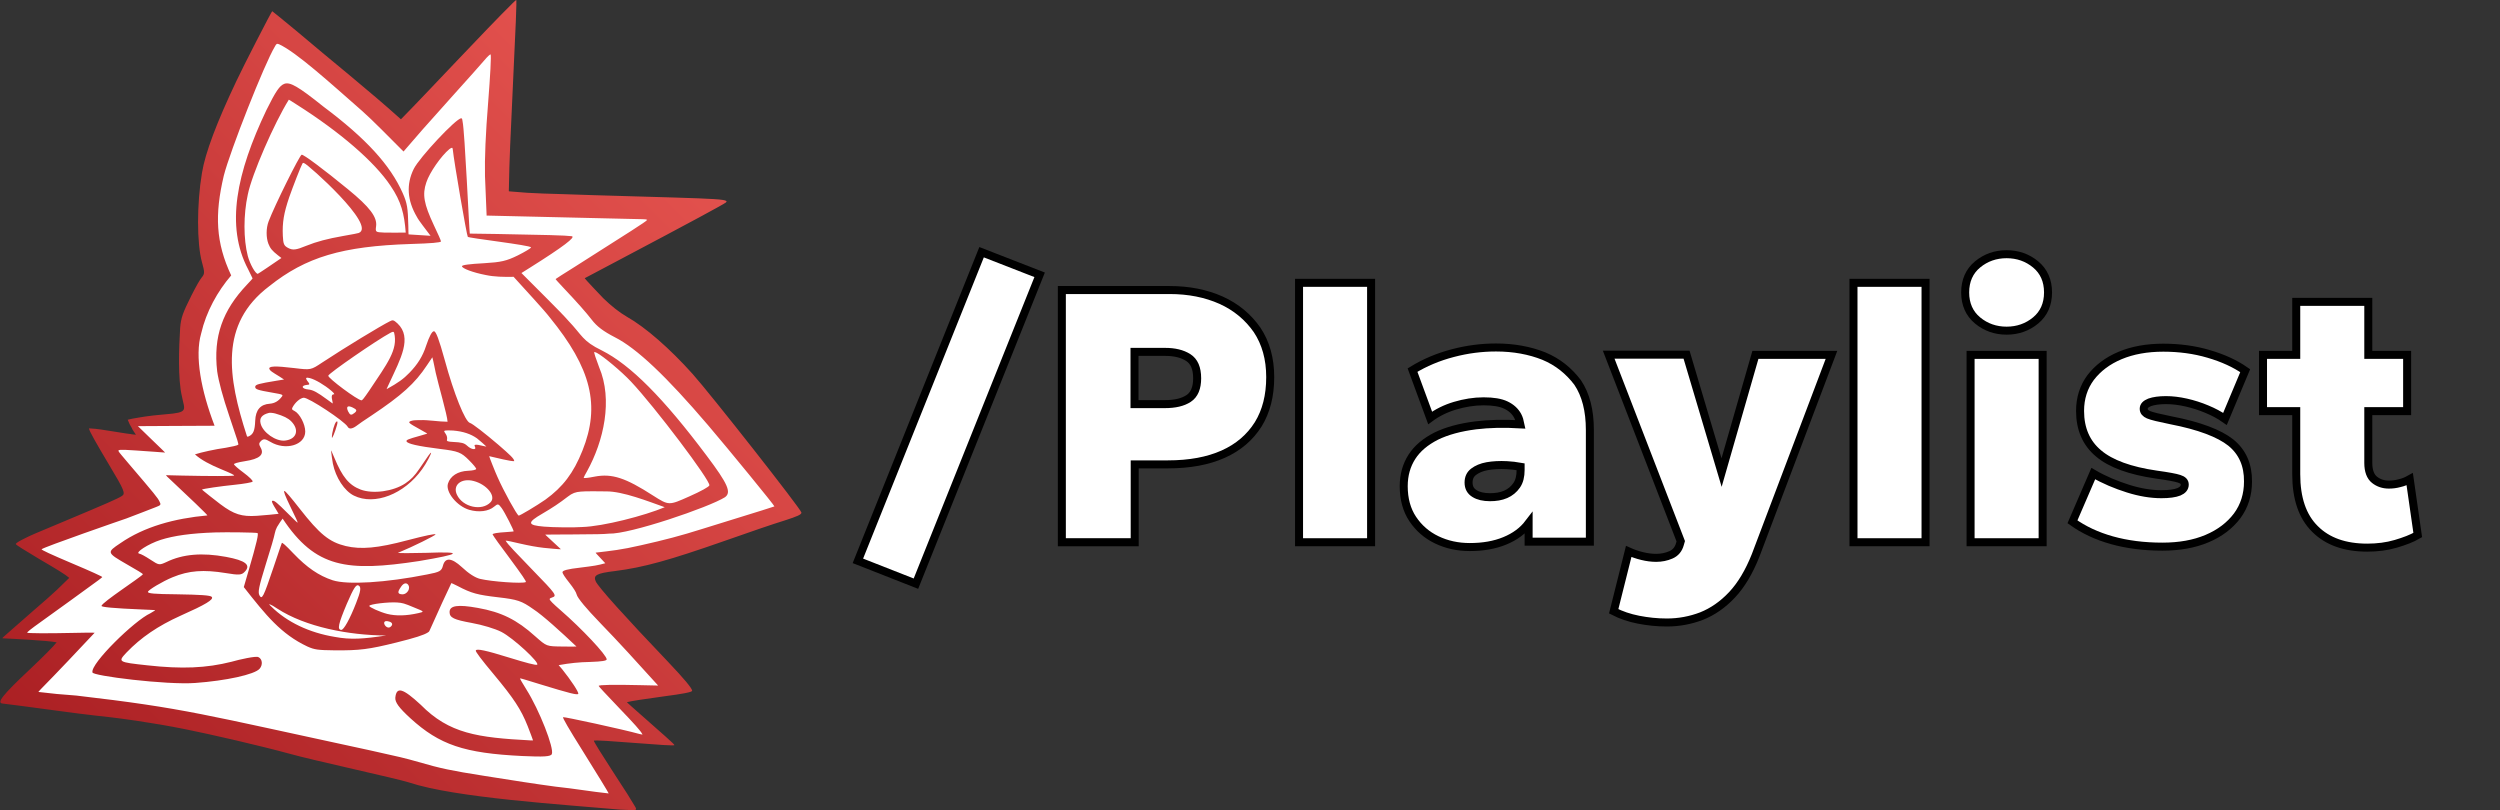 <?xml version="1.0" encoding="utf-8"?>
<!-- Generator: Adobe Illustrator 28.1.0, SVG Export Plug-In . SVG Version: 6.00 Build 0)  -->
<svg version="1.1" id="svg" xmlns="http://www.w3.org/2000/svg" xmlns:xlink="http://www.w3.org/1999/xlink" x="0px" y="0px"
	 viewBox="0 0 1249 404.9" style="enable-background:new 0 0 1249 404.9;" xml:space="preserve">
<rect x="0" y="0" width="1249" height="404.9" fill="#333333" stroke="none"/>
<style type="text/css">
	.st0{fill-rule:evenodd;clip-rule:evenodd;fill:#FFFFFF;}
	.st1{fill-rule:evenodd;clip-rule:evenodd;fill:url(#path0_00000085955645938829352770000009639624132778039459_);}
	.st2{fill:#FFFFFF;stroke:#000000;stroke-width:4;stroke-miterlimit:10;}
</style>
<polygon id="Fill_Color" class="st0" points="307.7,399.2 216.4,389.2 91.6,360.1 13.3,347.1 37.1,319.1 8.8,317.1 41.2,288.8 
	13.3,273.2 69.5,249.3 53,219.6 75.9,221 66.1,210.3 99.3,208.1 94.5,163.8 108.4,136.7 103.5,102.2 118.9,49.7 137.2,14.5 
	201,66.5 251.7,13.6 250.1,102.1 338,104.4 284,139 306.1,161.4 328.5,176.9 392.5,254.4 334.8,276 290.3,287 335.7,344 
	306.8,348.6 327.4,369.5 291.5,367.3 "/>
<g id="Icon">
	
		<linearGradient id="path0_00000059993905527429347890000001404019952295821501_" gradientUnits="userSpaceOnUse" x1="28.732" y1="2.861" x2="429.277" y2="403.406" gradientTransform="matrix(1 0 0 -1 0 406)">
		<stop  offset="0" style="stop-color:#A91E22"/>
		<stop  offset="1" style="stop-color:#F15E58"/>
	</linearGradient>
	
		<path id="path0" style="fill-rule:evenodd;clip-rule:evenodd;fill:url(#path0_00000059993905527429347890000001404019952295821501_);" d="
		M256.1,1.6c-13.7,13.5-42,44-55.8,58c-15.6-14.1-35.7-30.1-52.4-44.3C141,9.6,136.1,5.6,136,5.6c-0.3,0-14.6,27.8-17.9,34.9
		c-9.7,20.4-15.6,35.9-17.2,45.9c-2.6,15.4-2.6,35.2,0,44.6c1.4,5,1.4,5.8-0.1,7.6c-1,1.2-2.7,4.2-5.1,8.9
		c-4.4,8.8-5.3,11.3-5.7,16.3c-0.6,9.7-1.2,25.6,0.9,34.3c1.3,6.8,3.6,8-8.4,8.9c-9.2,0.8-11.8,1.4-16.5,2.2l-2.2,0.5l1,2.3
		c1.3,2.3,0.9,1.5,1.4,2.6l1.7,2.6L66,217c-1.1-0.3-0.7,0-7.2-1.1c-7.3-1.2-10.7-1.7-13-1.8l-1.3-0.1v0.2c0,0.9,3.3,6.8,10.1,18.2
		c7.5,12.5,8.2,14.2,6.3,15.4c-2.2,1.4-7.7,3.8-27.5,12.1c-17,7.1-17.5,7.3-21.1,9.1c-2.9,1.4-4.4,2.4-4.4,2.8s4.2,3,11.4,7.3
		c9.1,5.3,13.6,8.1,14.9,9.3l0.4,0.3c-10.5,10.4-9.2,8.6-29.8,26.8c-3.9,3.4-3.9,3.4-3.3,3.4c4.4,0.2,22.2,1.1,26.8,2
		c-1.5,2-6.5,7-13.9,14c-13.3,12.5-16.3,16.4-13,16.6c2.2,0.2,18.4,2.4,25.9,3.4c18.8,2.6,26.4,3.2,28.4,3.5
		c3.4,0.4,19.4,2.4,36.8,5.9c12.9,2.6,36.9,8.1,52.3,12.3c11.3,3.2,53.3,12.3,59.5,14.3c23,7.7,77.7,11.1,105.7,13.6
		c2.9,0.2,7.2,0.3,7.5,0.1c0.4-0.2,0.4-0.6-0.2-1.6c-1.5-2.6-4.9-8.1-11.3-17.8c-5.2-8-9.3-14.6-9.3-15.1c0-1,41.5,3.2,40.2,2.1
		c0-0.4-4.4-4.3-21-18.9c-2.5-2.2-2.8-2.5-2.6-2.5c1.7-0.5,8.7-1.6,18.4-2.9c9.2-1.2,14.1-2.1,14.1-2.8c0-1.2-4.3-6.3-12-14.4
		c-21.1-22.1-35.1-37.6-36.2-40.3c-1.3-3,0.5-4,9.6-5.1c14.3-1.8,27.2-5.4,54.6-15c13.7-4.8,23.8-8.3,30.3-10.3
		c6.2-2,8.3-2.9,8.3-3.9c0-1.5-45.2-59-54.4-69.3c-11.4-12.7-23.5-23.3-32.9-28.6c-3.6-2.1-7.7-5.3-11.7-9.2
		c-1.5-1.5-9.4-9.9-9.3-10c0,0,7.7-4.1,17-9c37.1-19.6,52.2-27.8,53.5-28.8c1.5-1.2-1.1-1.6-13.4-2.1c-4.9-0.2-11.2-0.4-52.8-1.6
		c-24.2-0.9-28.2-0.6-42-1.9l-0.2-0.1c0.3-17.6,0.9-27.4,1.8-47.6c1.7-35.2,2.2-47.9,1.9-48C257.7,0.1,257,0.7,256.1,1.6
		 M139.4,22.1c8.7,4,25.3,19.1,41.6,33.4c4.9,4.3,14.2,13.8,20.6,20.2c7.6-8.9,10.2-11.8,24-27.2c9.3-10.3,14.4-16.1,16.4-18.4
		c1.5-1.8,2.9-3.1,3.1-2.9c0.4,0.4-0.2,11-1.2,23.7c-1.3,16-1.8,28.2-1.6,37.1c0.1,3.5,0.8,18.6,0.8,19.3v0.4
		c19.6,0.5,54.6,1.3,68.5,1.6c10.6,0.3,10.7,0.1,11.7,0.5l-0.2,0.3c-0.7,0.8-8,5.5-36.1,23.3c-5.1,3.2-9.4,5.9-9.4,6
		c-0.1,0.1,0.9,1.2,3.9,4.4c7.1,7.5,11.4,12.4,14.1,15.9c2.6,3.4,5.8,5.8,11.6,8.8c10.9,5.5,25.7,19.5,46.6,44
		c10.4,12.2,33.3,40.2,33.1,40.5c-1.7,0.7-34.5,10.7-36.2,11.3c-10.4,3.3-18.8,5.5-30.4,8.1c-9.9,2.3-15.1,2.8-22.7,3.7
		c-0.1,0.1,0.7,0.9,3.5,3.9l1.3,1.4c-4,1.1-5.4,1.3-12.6,2.2c-6.2,0.7-8.8,1.4-8.8,2.3c0,0.6,1.3,2.6,3.4,5.2
		c2.2,2.8,3.4,4.7,3.7,5.9c0.2,0.9,1.3,2.5,3.6,5.3c2.1,2.5,4.1,4.7,8.6,9.4c8,8.2,18.3,19.5,28.5,30.8c-1,0-4.1-0.1-9-0.2
		c-13-0.3-20.7-0.2-20.7,0.4c0,0.2,3.4,3.9,10.3,11.1c7.5,7.8,10.6,11.3,11.4,12.8c0.3,0.5,0.3,0.5-1.3,0.1
		c-8.7-2.4-37.8-8.7-38.2-8.4c-0.3,0.3,2.8,5.7,9.9,17c6.7,10.7,13,21,12.9,21.1c-8.7-0.9-17-2.4-26.6-3.4
		c-9.8-1.3-21.2-3.1-35.7-5.4c-16.5-2.6-21.7-3.7-32.7-6.9c-7-2-9.2-2.5-24.1-5.8c-84.1-18.1-92-21-146.9-27.4
		c-8.2-0.6-11.4-0.9-18.9-1.8c-0.1,0,0.5-0.6,1.2-1.4c8-8.1,19.7-20.5,26.9-28.2c-1.8-0.1-4.8,0-10.9,0.1c-13,0.3-22.5,0.2-22.8-0.1
		c-0.2-0.2,1.6-1.7,6.8-5.4C27.5,305.6,43.6,294,49,290c1.2-0.9,2.1-1.6,2.1-1.7c-0.1-0.3-5.5-2.8-15-6.8
		c-10.6-4.5-15.6-6.8-15.3-7.1c0.8-1,40.3-14.7,42.4-15.4c3.8-1.4,12.2-4.7,14.8-5.7c2.4-0.9,2.5-1.2,1.7-2.7
		c-0.9-1.9-2.2-3.5-15.6-19.2c-2.8-3.4-4.7-5.4-5-6.2l0.2-0.2c0.6-0.5,2.4-0.4,17.8,0.7c3,0.2,5.4,0.4,5.4,0.4s-3-3-6.8-6.6
		l-6.8-6.6c6.3-0.1,28.2-0.1,38.3-0.2c-6.7-17.5-10-34.7-6.7-46.1c2.5-10.9,8.2-21.1,15-29c-7.7-16.4-8.3-30.3-3.7-49.8
		c3.1-12.3,20.4-56.1,25.5-64.5C138.1,21.8,138.3,21.7,139.4,22.1 M142,41.9c-2.3,0.9-4.2,3.6-8.9,13.1
		c-14.9,31.3-20.6,57.9-9.1,79.6c1.2,2.4,2.2,4.5,2.2,4.5c0,0.1-1.3,1.5-2.9,3.2c-12.1,12.8-16.8,25.8-14.8,43.2
		c0.7,4.9,2.8,12.8,6.1,22.5c4.3,12.6,4.7,14,4.4,14.2c-0.6,0.4-2.8,0.9-6.2,1.5c-5.2,0.7-12.4,2.3-15.4,3.3
		c3.2,2.9,7.8,5.2,12.8,7.3c5.1,2.1,7.2,3.1,6.7,3.3c-1.3,0.3-12,0.3-25.9,0c-4.4-0.1-8-0.2-8.1-0.2c0,0,0.2,0.3,0.6,0.7
		c10.7,10,20.4,19.3,20.1,19.4c-16.4,1.5-31.5,5.6-43.5,13.9c-6.9,4.6-6.8,4.7,3.4,10.6c5.1,2.9,7.9,4.6,7.9,4.9
		c-1.2,1.6-20.3,13.9-20.7,15.8c0,0.6,5.9,1.2,20.4,1.8c3.2,0.1,6,0.3,6.2,0.3c0.4,0.1,0.3,0.1-2.2,1.6c-7.9,3.6-30,25.2-28.9,29.5
		c-0.6,1.7,37.2,6.4,51.4,5.3c15.2-1.1,29.6-4.2,32.1-7.1c1.7-1.9,1.4-4.9-0.6-5.8c-1.1-0.7-9.6,1.2-13.4,2.3
		c-12.6,3.2-24.9,3.7-42,1.8c-14.8-1.6-14.9-1.7-10.5-6.4c7.2-7.5,15.7-13.3,27-18.4c12.6-5.6,16.7-8.1,15.6-9.4
		c-0.7-0.8-5.5-1.1-17.6-1.3c-11.1-0.1-14.3-0.4-14.3-1.2c0-0.9,7.4-5.3,12.3-7.3c8.2-3.4,15.5-3.9,26.6-2.1c6.6,1.1,7.9,1,9.4-0.6
		c3.4-3.4,0.5-5.7-9.3-7.5c-11.9-2.2-21.6-1.4-29.8,2.6c-3.5,1.6-3.7,1.6-7.8-1.1c-2.9-1.9-4.8-2.9-5.7-3.1
		c-2.5-0.4,4.5-4.9,10.7-6.9c6.6-2.1,15.2-3.3,27.1-3.7c6.1-0.2,20.1,0,21.2,0.3c0.7,0.2-0.2,4.4-4.5,19.1l-2.3,7.9
		c11,14,18.6,23.5,31.8,29.7c3.6,1.6,5.2,1.8,13.6,1.9c12.5,0.1,17.1-0.5,30.8-3.9c9.3-2.3,13.9-3.8,15.7-5c0.8-0.5,0.7-0.4,1.7-2.7
		c1.4-3.3,9.9-21.8,10.1-22c0,0,1.5,0.6,3.2,1.5c6.8,3.6,9.9,4.4,20.2,5.6c9.6,1.1,11.7,1.8,17.5,5.9c4.8,3.1,14.2,11.7,21.6,18.7
		c-1.2,0.1-3.1,0-6.8,0c-8.3-0.1-8,0-13.8-5.1c-9.2-8.3-16.9-12.1-28.7-14.2c-10-1.8-14.1-1.2-14.1,2.1c0,2.8,2.2,3.8,11,5.4
		c5.5,1,11.8,2.9,14.9,4.5c5.9,3,19.6,15.7,17.8,16.4c-0.7,0.3-5.6-1-13.7-3.5c-11.9-3.7-16.6-4.7-16.9-3.6
		c-0.2,0.5,2.7,4.4,8.9,11.8c10.1,12.1,13.7,17.6,17,25.9c1,2.5,2.7,7.1,2.7,7.2c0,0-0.6,0-1.2,0c-26.6-1.4-40.7-3.4-54.9-17.8
		c-9-8.3-12.1-9.2-12.7-3.6c-0.2,2.3,1.7,5,7.6,10.4c14.5,13.2,26.8,17.4,55.8,18.8c10.8,0.5,14.3,0.3,14.8-1
		c1.2-2.9-6.2-21.9-12.7-32.2c-2.2-3.5-3.3-5.5-3.2-5.6c0.1-0.1,3.8,1,10.2,3c14.7,4.5,18.6,5.5,18.9,4.7s-3.6-6.7-8-12.2l-1.8-2.1
		c5.4-1,10.3-1.5,15.8-1.6c5.9-0.2,8.2-0.6,8.2-1.3c0-2.1-12.5-15.4-23-24.5c-3.9-3.4-5.5-5-5.5-5.6c0-0.3,0.5-0.6,1.2-0.8
		c2.6-0.8,2.1-1.6-9.6-13.6c-8.5-8.8-12.7-13.1-13.6-14.8c0.8,0,3.1,0.5,6.9,1.4c4.8,1.1,8.6,1.8,12.2,2.2c1.6,0.2,8.4,0.8,8.5,0.7
		c0.2,0.1-8-7.4-7.8-7.3c0,0,6.2-0.1,13.6-0.1c12.8-0.1,14.9-0.1,18.2-0.4c10.3,0.4,50.1-13.2,58-18.2c3.3-2.4,1.5-6.6-9.2-20.8
		c-21.6-28.8-38-45.3-52.3-52.5c-9.9-4.8-9.7-7.5-16.8-14.9c-3.6-4.2-16.6-16.9-23.4-23.8l4.3-2.7c16.7-10.5,23.1-15.4,20.8-15.7
		c-2.7-0.4-14-0.7-37.2-1.1c-7.5-0.1-13.7-0.2-13.7-0.2c-0.3-1.6-2.5-51.1-3.6-56c-0.2-1.5-0.3-1.6-0.7-1.6
		c-2.5,0-20.9,19.6-23.7,25.3c-3.8,7.7-3.3,15.7,1.6,24c0.8,1.7,4.8,6.7,6.8,9.4c-0.1,0-10.9-0.7-11-0.7c0,0-0.1-1.8-0.1-4.1
		c-0.2-9.2-0.6-11.5-2.8-16.5c-6.2-14-18.3-27.3-39.7-43.3C148.9,43.1,144.8,40.8,142,41.9 M148,52.1c21.8,13.8,39.1,28.7,47.1,40.7
		c5.4,7.9,6.9,14.2,7.6,23.4c-3,0-8.1,0.1-10.7,0c-4.4-0.2-4.5-0.2-4.1-3.2c0.6-4.5-3.1-9.5-14-18.4c-12.3-10.1-22.4-17.6-23.2-17.3
		c-1.1,0.4-13.5,25.4-16.5,33.3c-1.3,3.4-1.3,8.1-0.1,11.2c0.9,2.3,1.9,3.5,4.7,5.7c1,0.8,1.8,1.4,1.8,1.4
		c-3.6,2.5-11.6,7.9-11.8,7.9c-1.2,0-3.9-4.8-5-8.9c-2.2-8.4-2.2-20.7,0-30.7c2-10,13.2-35.7,20.5-47.4
		C144.4,49.8,146,50.8,148,52.1 M226.2,74.6c0.6,6.1,7,43.2,7.5,43.7c-0.2,0.6,31.5,4.2,31.6,5.3c0,0.4-3,2.2-6.6,4
		c-5.7,2.8-8.4,3.4-16.8,3.9c-7.5,0.4-11.1,0.9-11.1,1.5c0,1.1,5.6,3.2,11.9,4.4c4.2,0.9,8.9,1,13.9,0.9c5.9,6.5,15.6,17,18,20.2
		c20.9,25.6,25.4,44.1,16.4,66.6c-4.5,11.3-9.8,18.2-18.5,24.5c-4.3,3-13,8.2-13.4,8c-1-0.6-7.4-12.1-10.6-19.4
		c-0.9-1.9-4.2-10.2-4.1-10.3c4,0.9,10.6,2.6,12.5,2.5c0.1-1.2-2.3-3.3-7.8-8.1c-6.8-5.8-13.1-10.7-14.3-11
		c-2.4-0.6-8-14.5-12.6-31.4c-2.9-10.5-4.4-14.4-5.4-14.4s-2.3,2.5-3.9,7.2c-1.7,5.3-4.3,9.4-8.4,13.6c-2.9,3-5.5,4.9-11.3,8.1
		c-0.1,0.1,0.1-0.5,1.4-3.2c5.5-11.9,11.5-22.5,4-29.6c-1.9-1.7-2.3-1.9-3.8-1.1c-4.8,2.4-22.1,12.9-33.8,20.6
		c-5.7,3.8-5.7,3.8-13.9,2.8c-9.9-1.2-13.1-1-12.5,0.5c0.3,0.8,1.2,1.4,5,3.7c1.3,0.8,2.3,1.5,2.3,1.5s-1.7,0.3-3.7,0.6
		c-9.1,1.5-10.7,1.9-10.7,3.1c0,1.2,1.2,1.6,8.7,2.9c5.2,0.9,5.4,1,4.5,2.1c-1.6,2.1-3.5,3.2-5.9,3.4c-4.7,0.3-7.1,3.1-7.3,8.5
		c-0.2,4.9-0.9,6.6-3,7.7c-0.9,0.4-1,0.4-1.2-0.2c-9.5-29.4-13.8-55.8,11.2-74.7c18.3-14.6,36.5-20,70.7-21.1
		c10-0.3,15.1-0.7,15.1-1.3c0-0.4-1.3-3.4-3.6-8.2c-4.9-10.5-5.8-15.2-3.7-21.3c1.6-4.9,7.4-13.2,11.5-16.6
		C225.8,73.6,226.1,73.6,226.2,74.6 M152.1,81.6c1.6,0.4,36.4,31.3,27.1,34.8c-0.5,0.2-2.8,0.6-7.8,1.5c-7.9,1.4-13.2,2.8-18.4,4.9
		c-5.1,2.1-6.7,2.3-9,1.1c-2.1-1.1-2.5-1.9-2.7-6.1c-0.3-6.7,0.5-11.3,3.2-19.3c1.9-5.4,5.7-15.2,6.6-16.8
		C151.4,81.3,151.5,81.3,152.1,81.6 M196.9,166.2c2.1,8.5-3.5,15.5-12.4,28.9c-2.8,4.1-3.5,4.9-3.9,4.9c-1.9,0-16.8-11.1-16.6-12.3
		s24.4-17.9,31-21.4C196.4,165.6,196.6,165.6,196.9,166.2 M298.2,176.3c3.2,1.7,12.2,9.2,17,14.3c11.9,12.6,39.9,49.7,39.2,51.9
		c-0.2,0.7-4.1,2.9-10,5.5c-10.3,4.6-10.2,4.6-18.1-0.4c-13.8-8.9-20.5-11.1-29.1-9.5c-3.4,0.7-5.6,0.9-5.6,0.6
		c0-0.2,0.7-1.6,1.7-3.3c8.3-15,13-35.6,6-52c-1.6-4.2-2.6-7.2-2.4-7.5C297,175.8,297.3,175.9,298.2,176.3 M217.7,186.3
		c1.2,5.5,5.8,21.2,5.9,24.4c-4.3,0-10-1-13.6-0.8c-3.2,0-3.7,0.1-4.9,0.5c-1.4,0.6-0.9,1,4.7,4.1c4,2.2,3.7,2.1,3.5,2.2
		c-0.1,0-1.7,0.5-3.4,1c-6.1,1.7-7,2.1-6.8,2.8c0.4,1.2,5.6,2.4,16.8,3.8c9.1,1.1,10.5,1.7,14.4,5.6c2.1,2.1,3.7,4,3.6,4.4
		c-0.1,0.4-1.6,0.8-4,0.9c-5.2,0.2-8.9,2.6-10.1,6.4c-1.3,4.2,4.5,11.3,10.6,13.1c4.8,1.4,9.7,0.8,12.5-1.6c1.8-1.5,2.1-1.5,3.7,0.7
		c1.5,2,6.3,11.4,6,11.7c0,0-1.5,0.2-3.3,0.3c-5,0.3-7.2,0.7-7.2,1.2c0,0.1,1.4,2.2,2.7,4c1.4,1.9,1.1,1.5,5.4,7.3
		c6.8,9.2,8.9,12.3,8.5,12.5c-1.6,0.9-17.1-0.2-22.9-1.6c-2.4-0.6-5.6-2.6-9.1-5.9c-5.1-4.7-8.3-4.9-9.4-0.7
		c-0.7,2.7-1.6,3.2-7.9,4.4c-20.5,4.1-39.8,5.3-47.2,2.9c-7-2.3-12.9-6.4-19.6-13.4c-3.9-4.1-5.7-5.7-5.8-5.2c0,0.1-0.4,1.1-0.8,2.2
		c-0.4,1.1-1.9,5.7-3.4,10.1c-5,14.8-5.7,16.2-7,13.8c-0.8-1.6-0.3-4.2,3.1-15.2c2.7-8.6,4.2-13.7,4.6-15.8c0.3-1.3,0.5-1.9,1.1-3.1
		c0.4-0.8,2.7-4.2,2.8-4.2c16.4,24.7,32.1,26.7,68.2,21.2c21.3-3.6,22.3-4.8,3.5-4.1c-6.7,0.2-14.1,0.2-14.1,0c0,0,0.3-0.2,0.7-0.3
		c6.6-2.7,18.1-8.4,18.1-8.9s-5.2,0.6-14,2.9c-15,4-23.2,4.7-30.9,2.9c-8.2-2-13-5.9-23-18.7c-4.3-5.5-7.1-8.8-7.6-8.8
		c-0.6,0,0.3,2.3,3.1,8.1c2.6,5.3,3.6,7.5,3.5,7.7c-0.1,0.1-1.4-1.1-5.2-4.9c-4.9-4.9-6.5-6.3-7.4-6c-1.2,0,2.4,5.1,3.1,6.5
		c-0.1,0.1-9.1,0.9-10.9,1c-7.5,0.5-11.4-0.7-18.2-5.8c-1.7-1.2-9.3-7.3-9.2-7.3c0.4-0.4,9.4-1.7,16.3-2.4c4.8-0.5,8.8-1.2,9-1.6
		c0.3-0.4-1.6-2.3-4.7-4.6c-2.2-1.6-4.4-3.5-4.6-4c-0.2-0.4,1.7-1,5.5-1.6c7.3-1.1,9.8-3.3,7.8-6.8c-0.9-1.6-0.9-2.2,0.1-3.2
		c1.3-1.3,2.2-1.2,4.7,0.3c7.6,4.6,17.5,1.7,17.5-5.1c0-3.7-2.8-9-5.4-10.3c-1.2-0.6-1.4-0.8-1-1.7c1.3-2.5,3.8-4.7,5.6-4.9
		c2.4-0.2,20.4,11.7,22,14.5c0.7,1.3,2.2,1.1,4.2-0.3c1.6-1.2,3.7-2.7,7.7-5.3c15.1-10.1,21.7-16,27.7-25.1c1.4-2.1,2-3,2.7-4
		C216.5,180.2,217.4,185,217.7,186.3 M154.8,188.9c2.7,0.7,7.3,3.4,10.7,6.3c1.3,1.1,1.8,1.8,1.3,1.8c-2.1,0-0.4,3.7-0.6,4.6
		c0,0-1.3-0.9-2.9-2.1c-4.6-3.4-6.9-4.7-9.2-4.9c-3.4-0.3-3.9-2-0.8-2.3c1.6-0.1,1.6-0.3,0.1-2.2
		C152.5,188.8,152.9,188.4,154.8,188.9 M176.2,203.6c2.1,1,2.3,1.6,0.9,2.7c-1.6,1.3-2.2,1.2-3.2-0.8
		C172.8,203.1,173.7,202.4,176.2,203.6 M137.6,206.6c4.1,1.2,6.3,2.3,7.9,3.9c4.2,4.3,2.7,8.9-3,9.6c-4.6,0.6-11.2-4-12.3-8.5
		c-0.7-2.7,0.6-4.4,4.1-5.3C134.7,206.1,136.6,206.3,137.6,206.6 M168,210.7c-0.9,0.8-2.2,5.4-2.2,7.8c0,1.2,1.6-2.6,2.6-6.3
		C168.8,210.8,168.6,210.2,168,210.7 M226.4,215.1c4.9,0.4,8.8,1.7,11.9,3.9c0.8,0.6,4.7,4,4.7,4.1c-1.6-0.1-7.1-2.1-5.7,0.1
		c0.9,1.8-1.8,1.5-3.9-0.5c-1.5-1.4-2.8-1.7-7-1.9c-2.5-0.1-3.3-0.4-3.1-1C224.2,215.8,218,214.7,226.4,215.1 M165.4,225.2
		c0,0.4,0.7,5.5,0.9,6.4c1.4,7,5.8,13.7,10.5,16c10.3,5.1,25.2-0.7,34.1-13.2c2-2.7,4.9-8.2,4.4-8.2c-0.3,0-1.5,1.6-5.7,7.9
		c-2.5,3.7-4.3,5.5-7.1,7.4c-6,4-16.1,5.4-22.3,3.1c-5.8-2.2-9.2-6.3-13.2-16C165.5,225,165.4,224.9,165.4,225.2 M236.6,240.3
		c6.6,1.7,11.4,7.6,8.5,10.6c-4.3,4.6-13.9,2.5-16.8-3.7C226,242.4,230.4,238.7,236.6,240.3 M302.8,245.5c8.3-0.1,21.1,5,29.3,7.9
		c-10,4.2-30.7,9.6-41.3,9.9c-3.8,0.3-14.5,0.2-19-0.2c-8.4-0.7-8.6-2-0.8-6.5c5.1-3,8.3-5.1,12.7-8.5c2.2-1.7,3.8-2.3,6.5-2.5
		C291.6,245.4,300.4,245.4,302.8,245.5 M203.6,291.8c2,1.9-0.2,5.5-3,5.1c-1.9-0.2-2.1-1.1-0.4-3.5
		C201.3,291.6,202.6,291,203.6,291.8 M179.3,292.6c1.2,0.8,0.9,2.9-1.4,8.7c-3.1,8-6.2,13.5-7.4,13.4c-2.1-0.1-1.5-2.9,2.8-13.1
		C176.8,293.5,178,291.7,179.3,292.6 M198.4,301c2.7,0.2,3.5,0.4,8.5,2.5c5.2,2.1,5.2,2.1,2.2,2.8c-6.1,1.4-11.3,1.5-15.7,0.4
		c-3.5-0.9-9.1-3.4-8.9-4C184.7,301.8,194.1,300.7,198.4,301 M135,302c0.6,0.2,1.8,0.9,3.6,2.1c14,9.1,35.6,13.3,54.3,13.4
		c-11.2,1.7-17.7,2.2-25.6,0.7c-12.8-2.1-23.9-7.4-31.7-15.1C134.4,302,134.2,301.7,135,302 M194.3,310.5c1.6,0.4,2.1,1.4,1.1,2.4
		C193.1,315.5,189.5,309.1,194.3,310.5"/>
</g>
<g>
	<g>
		<g>
			<polygon class="st2" points="428.6,280.2 457.6,291.6 519.4,137.3 490.4,126 			"/>
			<path class="st2" d="M610.1,150c-7.6-3.4-16.2-5.1-25.8-5.1h-53.8v126h36.4V232h16.6c10.8,0,20-1.7,27.6-5.1
				c7.6-3.4,13.4-8.4,17.5-14.9c4-6.5,6-14.3,6-23.6c0-9.2-2.2-17-6.5-23.5C623.6,158.4,617.6,153.4,610.1,150z M593.8,199.1
				c-2.9,1.9-6.8,2.8-11.9,2.8h-15.1v-26.1h15.3c4.7,0,8.5,0.9,11.5,2.8c3,1.9,4.5,5.3,4.5,10.4
				C598.1,193.8,596.7,197.2,593.8,199.1z"/>
			<rect x="649" y="141.3" class="st2" width="36" height="129.6"/>
			<path class="st2" d="M771.3,177.9c-7-2.8-15-4.3-23.9-4.3c-7.1,0-14.3,0.9-21.5,2.8c-7.3,1.9-14,4.7-20.2,8.5l8.8,23.9
				c3.5-2.6,7.7-4.7,12.4-6.1c4.7-1.4,9.5-2.2,14.3-2.2c4.8,0,8.5,0.6,11.2,1.9c2.7,1.3,4.6,3.1,5.8,5.3c0.7,1.3,1.1,2.8,1.4,4.3
				c-8.3-0.5-15.7-0.3-22.3,0.5c-7.9,1-14.5,2.8-19.8,5.4c-5.3,2.7-9.4,6.1-12.1,10.3c-2.7,4.2-4.1,9.1-4.1,14.7
				c0,6.4,1.5,11.9,4.5,16.4s7,8,12,10.4c5,2.4,10.5,3.6,16.5,3.6c6.6,0,12.4-1,17.5-3.1s9-5,11.9-8.8v9.2h30.6v-55.8
				c0-9.7-2-17.6-6.1-23.7C783.8,185.3,778.3,180.8,771.3,177.9z M757.7,242.5c-1.4,2-3.2,3.5-5.5,4.5c-2.3,1-4.9,1.4-7.8,1.4
				c-3.2,0-5.8-0.6-7.7-1.8c-2-1.2-3-3-3-5.5c0-2.3,0.8-4.1,2.5-5.4c1.7-1.3,4-2.3,6.8-2.8s6.2-0.7,9.9-0.5c2.2,0.1,4.5,0.4,6.8,0.8
				v1.6C759.7,237.9,759.1,240.5,757.7,242.5z"/>
			<path class="st2" d="M860.1,236.1l-17.5-58.9h-38.9l36,93.2l-0.4,1.4c-0.7,2.6-2.2,4.4-4.5,5.4s-4.7,1.5-7.4,1.5
				c-2.2,0-4.6-0.3-7-0.9c-2.5-0.6-4.7-1.4-6.7-2.3l-7.5,29.9c3.7,1.9,7.8,3.3,12.4,4.2c4.6,0.9,9.3,1.4,14.2,1.4
				c6,0,11.8-1.1,17.3-3.2c5.5-2.2,10.6-5.7,15.2-10.6c4.6-4.9,8.5-11.4,11.8-19.7L915,177.3h-38L860.1,236.1z"/>
			<rect x="926" y="141.3" class="st2" width="36" height="129.6"/>
			<path class="st2" d="M1017,132.1c-4.1-3.4-9-5.1-14.5-5.1s-10.4,1.7-14.5,5.1c-4.1,3.4-6.2,8.1-6.2,14c0,5.9,2.1,10.6,6.2,14
				c4.1,3.4,9,5.1,14.5,5.1s10.4-1.7,14.5-5.1c4.1-3.4,6.2-8.1,6.2-14C1023.2,140.2,1021.1,135.5,1017,132.1z"/>
			<rect x="984.5" y="177.3" class="st2" width="36" height="93.6"/>
			<path class="st2" d="M1114.5,221.1c-5.8-4.6-15.8-8.4-29.8-11.1c-5.9-1.2-9.7-2.1-11.3-2.8c-1.6-0.7-2.4-1.6-2.4-3
				c0-1.4,1-2.4,3-3.2c2-0.7,4.7-1.1,8.1-1.1c3.2,0,6.5,0.4,10.1,1.2c3.5,0.8,7,1.9,10.3,3.3c3.4,1.4,6.4,3,9.1,4.9l10.1-24.1
				c-5-3.5-11.1-6.3-18.3-8.4c-7.1-2.1-14.7-3.1-22.6-3.1c-8.2,0-15.4,1.3-21.6,3.9c-6.2,2.6-11.1,6.3-14.7,11
				c-3.5,4.7-5.3,10.3-5.3,16.7c0,9,3.1,16.1,9.2,21.2c6.1,5.2,15.8,8.7,28.9,10.6c5.8,0.8,9.6,1.5,11.4,2.1
				c1.9,0.6,2.8,1.5,2.8,2.9c0,1.6-1,2.8-2.9,3.6c-2,0.8-4.9,1.2-8.8,1.2c-5.1,0-10.7-0.9-16.7-2.8c-6-1.9-11.8-4.3-17.3-7.5
				l-10.4,24.1c5.6,4,12.2,7.1,19.7,9.2c7.5,2.1,15.9,3.2,25.2,3.2c8.5,0,15.9-1.3,22.3-4c6.4-2.7,11.4-6.5,15.1-11.4
				c3.6-4.9,5.4-10.6,5.4-17.1C1123.2,232.3,1120.3,225.8,1114.5,221.1z"/>
			<path class="st2" d="M1203.9,239.4c-1.6,0.9-3.3,1.6-5.1,2c-1.8,0.5-3.6,0.7-5.3,0.7c-2.8,0-5.2-0.8-7.2-2.4
				c-2-1.6-3.1-4.4-3.1-8.4v-25.9h19.4v-28.1h-19.4v-26.5h-36v26.5h-16.6v28.1h16.6v31.5c0,12.1,3.1,21.2,9.4,27.4
				c6.2,6.2,14.9,9.3,26.1,9.3c5,0,9.8-0.6,14.2-1.9c4.4-1.3,8.1-2.7,11-4.4L1203.9,239.4z"/>
		</g>
	</g>
</g>
</svg>
